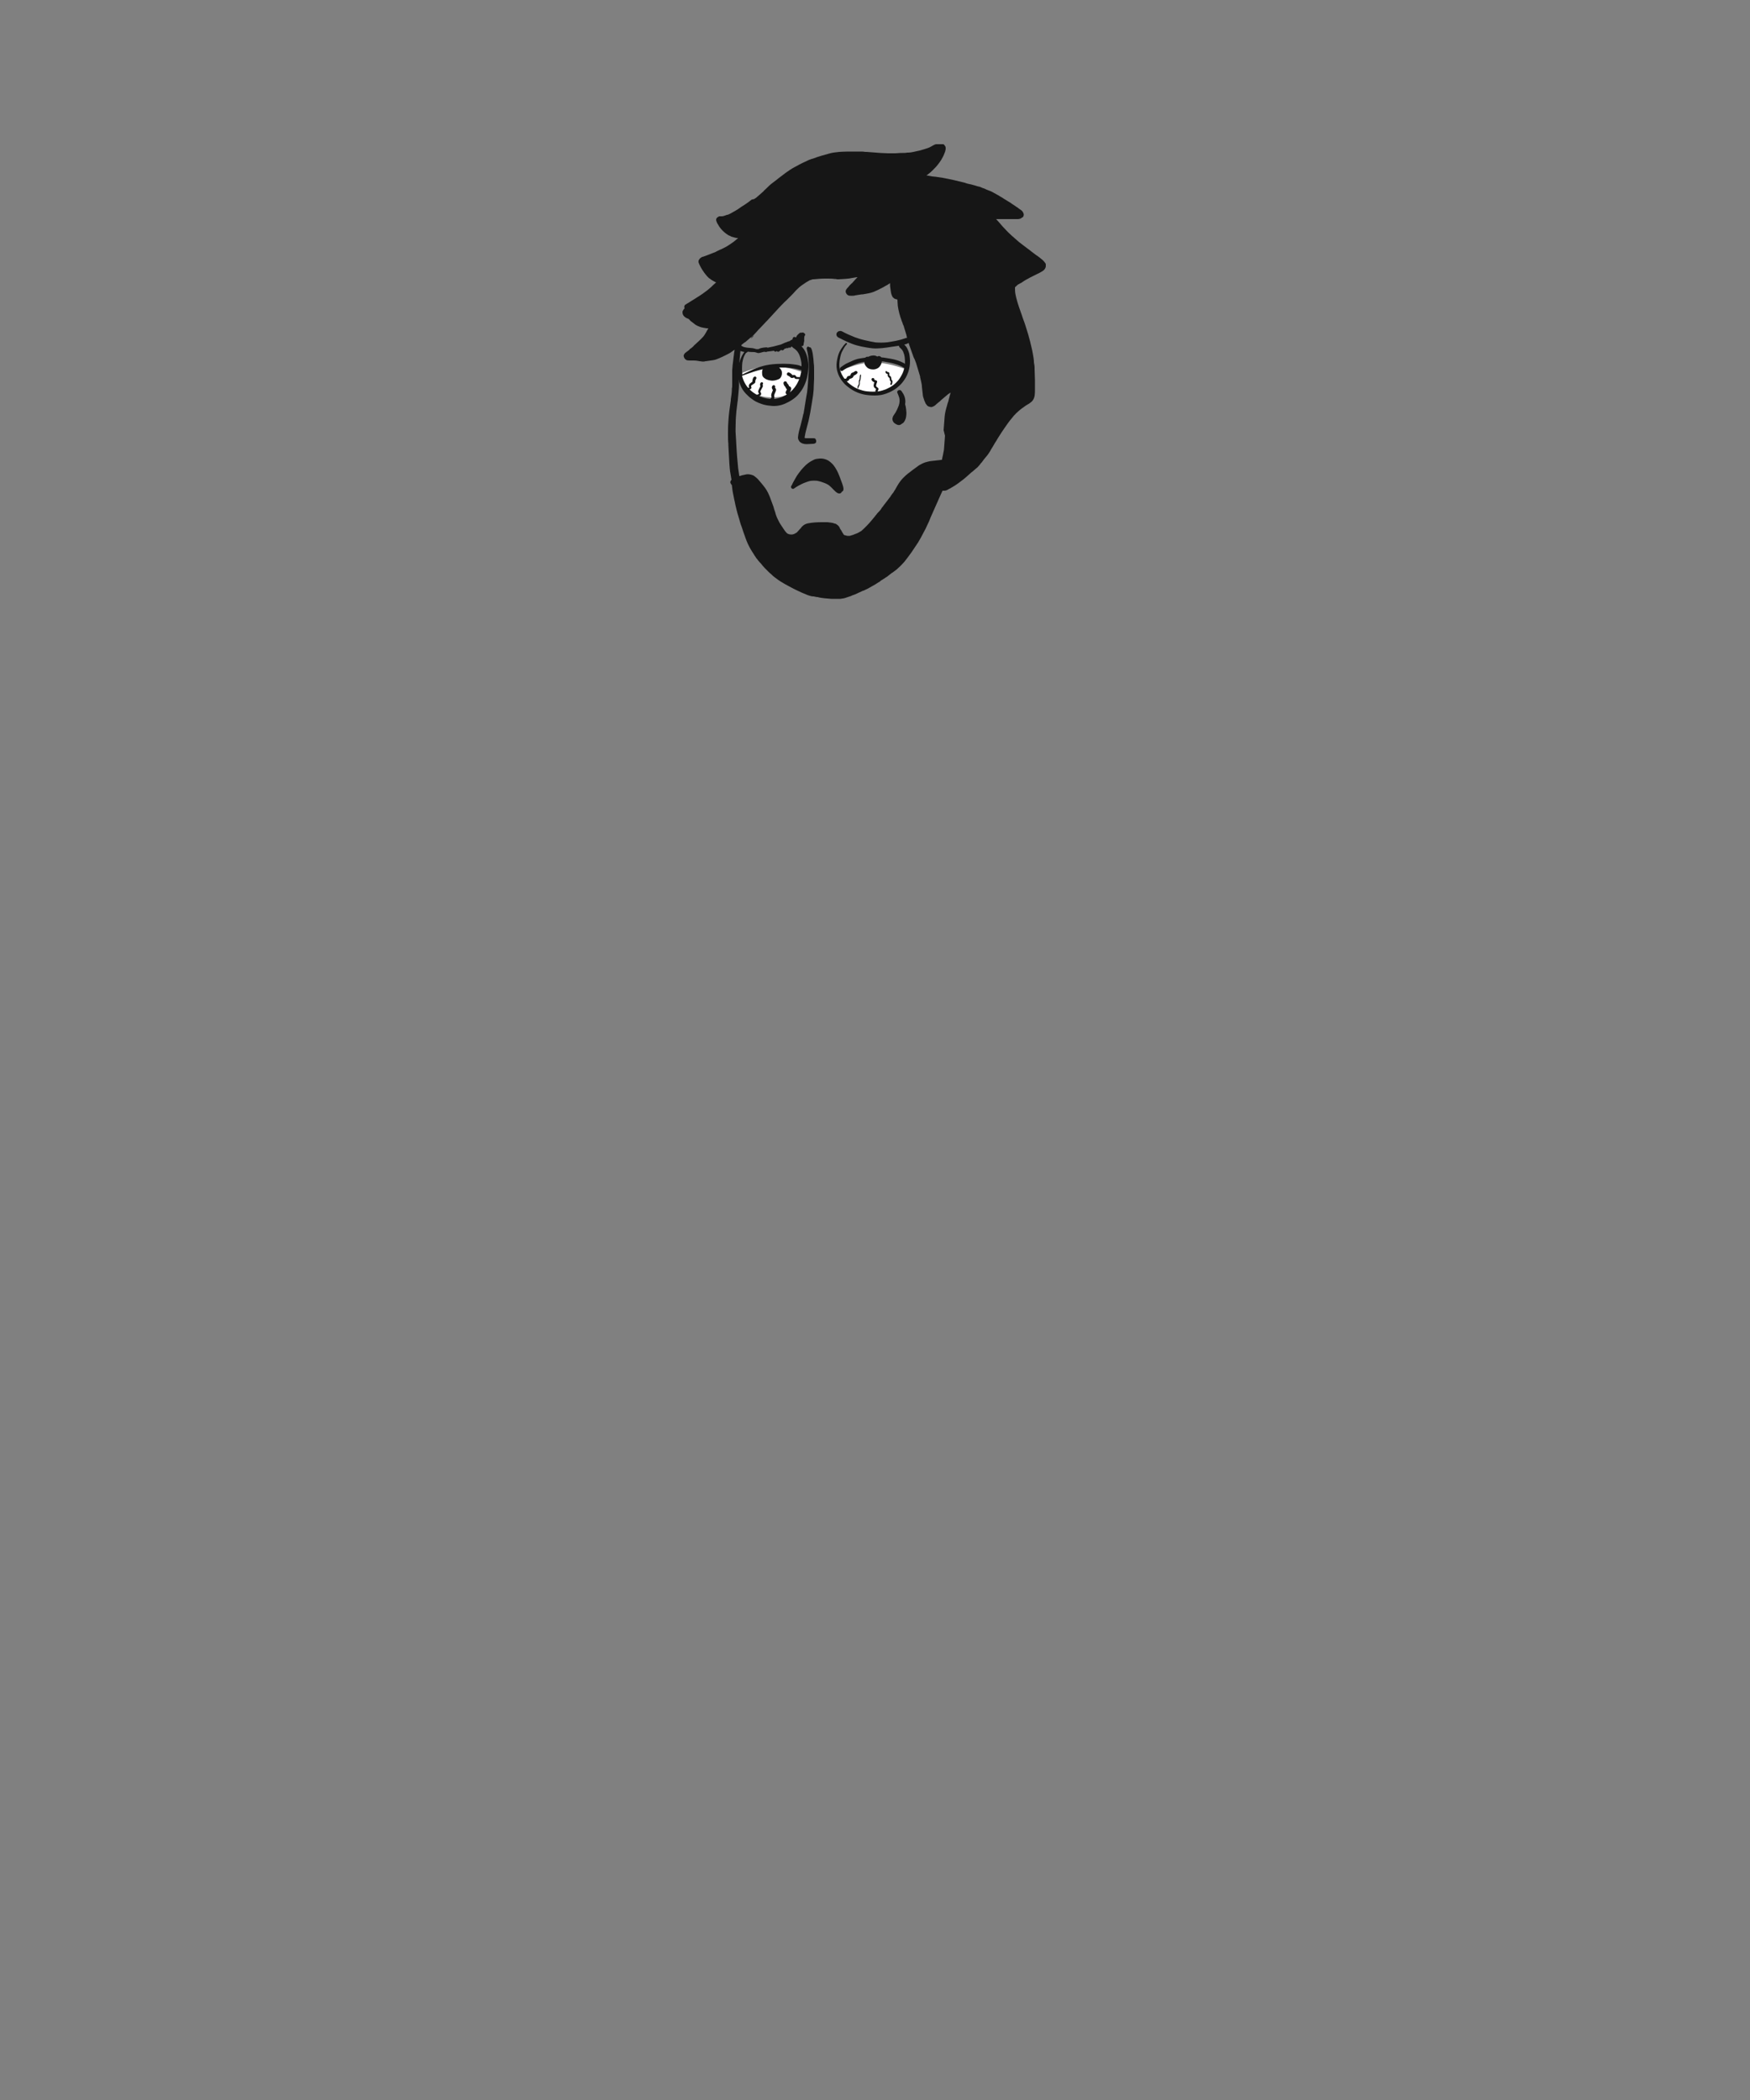 <?xml version="1.0" encoding="UTF-8"?>
<svg width="500px" height="600px" viewBox="0 0 500 600" version="1.1" xmlns="http://www.w3.org/2000/svg" xmlns:xlink="http://www.w3.org/1999/xlink">
    <rect x="0" y="0" width="500" height="600" fill="#808080" stroke="none"/>
    <!-- Generator: Sketch 63.1 (92452) - https://sketch.com -->
    <title>tired</title>
    <desc>Created with Sketch.</desc>
    <g id="tired" stroke="none" stroke-width="1" fill="none" fill-rule="evenodd">
        <g id="Group" transform="translate(195, 41.2)" fill="#161616">
            <path d="M43.8,38.6 L44.6,38.6 C45.9,38.5 47.3,38.5 48.6,38.2 L49.2,38.1 L49.8,38 L50,38 L49.8,38.2 C49.4,38.6 49.1,39 48.7,39.4 C48.6,39.5 48.5,39.7 48.3,39.8 L47.7,40.4 C47.5,40.7 47.2,41 47,41.2 C46.9,41.3 46.9,41.4 46.9,41.4 L46.8,41.5 L46.7,41.6 C46.7,41.7 46.7,41.9 46.6,42 C46.6,42.4 46.9,42.9 47.2,43.1 C47.5,43.3 47.8,43.3 48.1,43.3 L48.6,43.3 C48.8,43.3 49.1,43.3 49.3,43.2 C50,43.1 50.6,43 51.2,42.9 L51.5,42.9 C52.5,42.7 53.6,42.6 54.6,42.2 C55.5,41.8 56.4,41.4 57.3,40.9 L57.8,40.6 C58.4,40.3 58.9,40 59.3,39.7 C59.3,40.2 59.3,40.7 59.4,41.2 C59.5,41.7 59.5,42.3 59.7,42.9 C59.8,43.1 59.8,43.2 59.9,43.4 C60,43.6 60.1,43.8 60.3,43.9 C60.4,44.1 60.8,44.2 61,44.3 C61.1,44.3 61.3,44.3 61.4,44.4 C61.4,44.9 61.5,45.5 61.5,46 L61.5,46.1 C61.7,47.6 62.1,49 62.5,50.1 L62.7,50.7 L62.8,50.9 C62.9,51.2 63,51.6 63.2,51.9 L63.3,52.3 C63.4,52.7 63.6,53.2 63.7,53.6 C63.8,53.9 63.9,54.3 64,54.6 L64,54.7 C64.2,55.6 64.5,56.5 64.8,57.4 C65.2,58.6 65.6,59.6 65.9,60.5 C66,60.8 66.1,61.1 66.3,61.4 C66.6,62.1 66.8,62.7 67,63.4 L67.9,66.4 L67.9,66.6 C68,67 68.1,67.5 68.2,67.9 C68.3,68.4 68.4,68.8 68.4,69.3 L68.7,72 C68.8,72.3 68.9,72.7 69,72.9 L69,73 C69.1,73.2 69.2,73.5 69.3,73.7 C69.4,74 69.5,74.2 69.7,74.4 C69.9,74.7 70.1,74.9 70.5,75 C70.6,75 70.8,75.1 71,75.1 C71.2,75.1 71.3,75.1 71.5,75 C71.6,74.9 71.8,74.9 71.9,74.8 C72,74.7 72.1,74.7 72.2,74.6 L72.5,74.3 C72.7,74.2 72.8,74 73,73.9 L73.1,73.8 L73.5,73.5 L73.9,73.1 C74.5,72.6 75.2,72 75.8,71.5 C76.1,71.3 76.3,71.1 76.6,71 C76.5,71.5 76.3,71.9 76.2,72.5 C76.1,72.7 76.1,73 76,73.2 L76,73.3 L75.7,74.2 L75.6,74.6 C75.3,75.6 75,76.7 74.9,77.8 L74.6,81.7 L75,83.3 C74.9,84.2 74.9,85.1 74.8,85.9 C74.8,86.4 74.7,86.9 74.7,87.3 C74.5,88.4 74.3,89.4 74.1,90.2 L74,90.2 L73.9,90.2 C73.6,90.2 73.3,90.3 73.1,90.3 L73,90.3 C72.7,90.3 72.5,90.4 72.2,90.4 C71.5,90.5 70.8,90.5 70.1,90.7 C69.6,90.8 69,91 68.4,91.3 C68,91.5 67.6,91.7 67.1,92.1 C66.1,92.8 65.2,93.5 64.3,94.2 C63.9,94.5 63.5,94.9 63.2,95.2 C62.9,95.5 62.6,95.8 62.3,96.2 C61.9,96.7 61.6,97.2 61.2,97.9 C61,98.2 60.9,98.5 60.7,98.8 L60.6,98.9 C60.4,99.2 60.3,99.5 60.1,99.7 C60,99.8 59.9,99.9 59.8,100.1 C59.6,100.3 59.5,100.5 59.4,100.7 C59.1,101.1 58.7,101.6 58.4,102 C58.1,102.4 57.7,102.9 57.4,103.3 C57.3,103.5 57.2,103.6 57,103.8 C56.9,104 56.8,104.1 56.7,104.3 C56.5,104.6 56.2,104.9 56,105.1 C55.8,105.3 55.6,105.5 55.4,105.8 C55.3,106 55.1,106.1 55,106.3 C54.7,106.7 54.4,107 54.1,107.4 C53.1,108.6 52.1,109.6 51.1,110.5 C50.7,110.7 50.3,111 49.8,111.2 C49.5,111.3 49.3,111.4 49,111.5 L48.8,111.6 C48.5,111.7 48.1,111.8 47.8,111.9 L47.1,111.9 C46.8,111.8 46.6,111.8 46.3,111.7 C46.2,111.7 46.2,111.6 46.1,111.6 C45.9,111.3 45.8,111.1 45.6,110.8 C45.5,110.7 45.5,110.5 45.4,110.4 C45.2,110.1 45,109.9 44.9,109.6 L44.9,109.5 C44.8,109.4 44.7,109.3 44.7,109.2 L44.4,108.9 C44.3,108.8 44.1,108.7 44,108.6 C43.9,108.5 43.7,108.4 43.5,108.4 C42.8,108.1 42.1,108.1 41.4,108 L39.7,108 C38.3,108 37.1,108.1 36,108.3 C35.3,108.4 34.7,108.7 34.2,109.2 C34.1,109.3 33.9,109.5 33.8,109.7 L33.7,109.8 L33.6,109.9 C33.3,110.2 33,110.6 32.7,110.9 C32.4,111.1 32.1,111.3 31.8,111.4 C31.7,111.4 31.5,111.5 31.4,111.5 L30.8,111.5 C30.6,111.5 30.3,111.4 30.1,111.3 C30,111.3 30,111.2 29.9,111.2 C29.7,111 29.4,110.7 29.2,110.4 C28.9,109.9 28.5,109.4 28.2,108.9 L28,108.6 C27.6,108 27.3,107.3 27,106.7 C26.8,106.2 26.6,105.7 26.5,105.2 C26.3,104.6 26.1,104.1 26,103.6 C25.7,102.7 25.3,101.8 25,100.9 L24.8,100.4 C24.6,99.9 24.3,99.3 24,98.8 C23.7,98.3 23.3,97.8 22.9,97.3 C22.6,96.9 22.2,96.5 21.8,96 C21.5,95.6 21,95.2 20.5,94.8 C20.2,94.6 19.9,94.5 19.5,94.4 C19.3,94.4 19.1,94.3 18.9,94.3 L18.4,94.3 C18,94.4 17.5,94.5 17,94.6 C16.7,94.7 16.5,94.8 16.2,94.8 L16.2,94.6 C16.1,93.9 16,93.3 15.9,92.6 C15.7,90.5 15.5,88.4 15.4,86.2 C15.3,85 15.3,83.8 15.2,82.8 C15.1,81.8 15.2,80.7 15.2,79.7 C15.2,78.6 15.3,77.4 15.4,76.3 C15.5,75.5 15.6,74.6 15.7,73.8 L15.8,73.1 L16.1,69.8 C16.2,68.7 16.1,67.6 16.1,66.6 C16.1,65.5 16.1,64.2 16.2,62.9 C16.3,61.5 16.5,60 16.6,58.5 C16.7,58.1 16.7,57.7 16.9,57.3 C17.3,57 17.6,56.7 18,56.5 C18.5,56.1 19,55.6 19.5,55.2 L19.6,55.2 C20.1,54.8 20.5,54.3 20.9,53.9 L21,53.8 C21.3,53.5 21.5,53.2 21.8,52.9 L22.2,52.5 C22.8,51.9 23.3,51.3 23.9,50.7 L24.2,50.4 C25.3,49.2 26.5,47.9 27.7,46.6 C28.4,45.9 29,45.2 29.7,44.6 L30.7,43.6 C31.3,43 31.9,42.4 32.4,41.8 C33,41.2 33.6,40.6 34.4,40.1 C35.1,39.6 35.7,39.2 36.3,38.9 L37.2,38.6 L37.5,38.6 C38.5,38.5 39.6,38.4 40.6,38.4 L41.4,38.4 C42.1,38.4 42.8,38.4 43.4,38.5 L44.3,38.5 C43.7,38.6 43.7,38.6 43.8,38.6 M72.7,4.54747351e-13 L72.4,4.54747351e-13 C72.1,0.1 71.8,0.2 71.5,0.4 C71.2,0.6 70.9,0.7 70.6,0.9 C69.7,1.3 68.7,1.5 67.8,1.8 C67.2,1.9 66.6,2.1 66,2.2 C65.5,2.3 65,2.4 64.6,2.4 L64.2,2.4 C63.8,2.5 63.3,2.5 62.8,2.5 L62.3,2.5 C61.8,2.5 61.3,2.6 60.8,2.6 L58.7,2.6 C57.9,2.6 57.2,2.5 56.5,2.5 C55.3,2.4 54,2.3 52.6,2.2 L52.2,2.2 C51.7,2.1 51.2,2.1 50.7,2.1 L48.7,2.1 C47.6,2.1 46.2,2.1 44.8,2.2 C43.8,2.3 42.8,2.4 41.8,2.7 L39.7,3.3 C39.3,3.4 38.8,3.6 38.4,3.7 L37.9,3.9 C37.7,4 37.5,4 37.3,4.1 L37,4.2 L36.9,4.2 C36.6,4.3 36.4,4.4 36.1,4.5 C35.5,4.8 34.8,5.1 34.2,5.4 C33.6,5.7 33,6 32.5,6.3 L32.3,6.4 C31.3,6.9 30.3,7.6 29.3,8.3 L29.2,8.4 C28.7,8.8 28.1,9.2 27.6,9.6 C27.1,10 26.5,10.5 25.8,11 C25.1,11.5 24.5,12.1 24,12.6 L23.9,12.7 C23.6,13 23.3,13.2 23.1,13.5 C22.5,14 22,14.5 21.5,14.9 C21.2,15.2 20.8,15.5 20.4,15.7 L19.8,15.8 C18.8,16.6 17.8,17.3 16.8,17.9 C16.5,18.1 16.1,18.4 15.8,18.6 C15.6,18.7 15.5,18.8 15.3,18.9 C15.1,19 15,19.1 14.8,19.2 L14.6,19.3 C14.2,19.5 13.8,19.8 13.3,20 C13.1,20.1 12.9,20.2 12.6,20.2 L12.4,20.3 C11.9,20.5 11.5,20.6 11.2,20.6 L10.7,20.6 L10.6,20.6 C10.5,20.6 10.4,20.6 10.3,20.7 C9.9,20.9 9.6,21.2 9.6,21.6 C9.6,21.8 9.7,22 9.8,22.3 C9.9,22.5 10,22.8 10.2,23 C10.4,23.5 10.8,23.9 11,24.2 C11.6,24.9 12.3,25.5 13.1,26 C13.3,26.1 13.6,26.2 13.8,26.3 L13.9,26.4 C14.3,26.5 14.6,26.6 15,26.7 C15.3,26.8 15.6,26.8 15.9,26.8 C15.4,27.2 15,27.6 14.6,27.9 C13.7,28.5 12.8,29.2 11.7,29.7 C11.3,29.9 10.9,30.1 10.6,30.2 L10,30.5 C9.7,30.6 9.5,30.8 9.2,30.9 L8.9,31 C8.1,31.3 7.2,31.7 6.3,32 C6.2,32 6.2,32 6.1,32.1 L6,32.1 C5.8,32.2 5.5,32.2 5.3,32.4 C5.1,32.5 4.9,32.7 4.8,32.9 C4.7,33 4.7,33.1 4.6,33.2 L4.6,33.3 C4.6,33.5 4.5,33.6 4.6,33.8 C4.8,34.4 5.1,34.9 5.3,35.3 C5.5,35.7 5.8,36.1 6,36.4 C6.3,36.9 6.7,37.3 7,37.7 L7.6,38.3 L7.8,38.4 C8,38.6 8.3,38.8 8.5,38.9 C8.8,39.1 9.2,39.3 9.6,39.5 C9.3,39.8 9,40 8.7,40.3 L8.3,40.7 C7.7,41.2 7.2,41.7 6.6,42.1 C6.1,42.5 5.5,42.9 4.9,43.3 L4.1,43.8 L3.8,44 C2.8,44.6 1.9,45.2 0.9,45.8 C0.5,46 0.4,46.5 0.6,46.9 L0.5,47 C0.3,47.2 0.2,47.4 0.1,47.6 C0,47.7 0,47.9 0,48.1 C0,48.5 0.2,49 0.6,49.3 C0.8,49.5 1,49.6 1.2,49.7 C1.4,49.8 1.5,49.8 1.7,49.9 C1.8,50 2,50.1 2.1,50.3 C2.3,50.5 2.5,50.7 2.7,50.8 C3,51 3.3,51.3 3.6,51.5 C4,51.8 4.5,52 5,52.2 C5.6,52.4 6.3,52.5 6.9,52.6 L7.4,52.6 C7.3,52.8 7.2,52.9 7.1,53.1 C6.7,53.8 6.4,54.4 6,54.9 C5.2,55.8 4.3,56.6 3.3,57.5 C3,57.9 2.5,58.3 2,58.6 L2,58.7 L1.5,59.1 L1.2,59.3 C1.1,59.4 1,59.5 0.8,59.6 C0.7,59.7 0.6,59.8 0.5,60 C0.3,60.2 0.3,60.5 0.4,60.8 C0.5,61.1 0.7,61.4 1,61.6 C1.3,61.8 1.7,61.8 2,61.8 L3.2,61.8 C3.8,61.8 4.4,61.9 4.9,62 C5.2,62 5.5,62.1 5.7,62.1 L5.8,62.1 C6.1,62.1 6.3,62.1 6.6,62 L6.7,62 C7.4,61.9 8,61.8 8.8,61.7 C9.4,61.6 9.9,61.4 10.6,61.1 C11.3,60.8 11.9,60.5 12.5,60.2 C13.1,59.9 13.7,59.6 14.2,59.2 C14.4,59 14.7,58.9 14.9,58.7 C14.8,59.1 14.8,59.5 14.7,60 L14.7,60.1 L14.6,60.8 L14.5,61.7 C14.4,62.2 14.4,62.8 14.3,63.3 L14.3,63.4 C14.3,63.8 14.2,64.2 14.2,64.6 L14.2,68.7 C14.2,69.1 14.2,69.5 14.1,69.8 L14.1,70.4 C14.1,70.8 14,71.2 14,71.5 C13.9,72 13.9,72.4 13.8,72.9 L13.8,73.2 C13.5,75.2 13.2,77.3 13.1,79.3 L13.1,79.4 C13,80.5 13,81.7 13,82.8 C13,83.7 13,84.7 13.1,85.6 L13.1,86 C13.2,87.5 13.3,89.4 13.4,91.4 C13.5,92.3 13.5,93.2 13.7,94.1 L14,95.9 L13.8,96.1 C13.7,96.3 13.6,96.6 13.7,96.8 C13.8,97 13.9,97.2 14.1,97.4 C14.2,98.3 14.3,99.2 14.5,100.1 L14.8,101.6 C14.8,101.7 14.9,101.9 14.9,102 C15,102.3 15,102.7 15.1,103 C15.4,104.2 15.6,105.2 15.9,106.1 C16,106.4 16.1,106.7 16.2,107.1 C16.4,107.8 16.6,108.6 16.9,109.3 C17.2,110.2 17.5,111.2 18,112.5 C18.4,113.7 18.9,114.7 19.4,115.6 C19.7,116.1 20,116.6 20.4,117.2 C20.6,117.6 20.9,117.9 21.1,118.3 L21.3,118.5 C21.5,118.8 21.8,119.2 22.1,119.5 L22.4,119.8 C22.7,120.2 23.1,120.7 23.5,121.1 L24.8,122.4 C25.2,122.7 25.6,123.1 25.9,123.4 C26.5,123.9 27,124.2 27.5,124.6 C27.9,124.9 28.3,125.1 28.8,125.4 L29.3,125.7 C30.1,126.1 30.9,126.6 31.7,127 C32.8,127.5 33.9,128.1 35,128.5 C35.4,128.7 35.9,128.9 36.3,129 C36.6,129.1 37,129.2 37.3,129.2 L37.5,129.2 C37.9,129.3 38.3,129.4 38.7,129.4 L39,129.5 C40,129.7 41.1,129.8 42.5,129.9 L45.1,129.9 C45.6,129.8 46.1,129.8 46.6,129.6 L47.5,129.3 C47.7,129.2 47.9,129.2 48.1,129.1 C48.2,129.1 48.3,129 48.3,129 C48.7,128.8 49.2,128.7 49.6,128.5 C49.7,128.4 49.9,128.4 50,128.3 C50.4,128.1 50.7,128 51.1,127.8 L51.5,127.6 L51.6,127.6 C52,127.4 52.5,127.2 52.9,127 C53.4,126.7 54,126.4 54.5,126.1 C54.9,125.9 55.2,125.7 55.5,125.5 L55.8,125.3 C56.2,125.1 56.5,124.9 56.8,124.6 L57,124.5 L57.3,124.3 C57.7,124.1 58,123.8 58.4,123.6 C58.8,123.3 59.3,122.9 59.8,122.5 C59.9,122.5 59.9,122.4 60,122.4 C60.1,122.3 60.3,122.2 60.4,122.1 L60.8,121.8 L61.2,121.5 C62.1,120.7 62.8,120 63.4,119.3 C64.1,118.4 64.8,117.5 65.5,116.5 C66.2,115.4 66.8,114.6 67.3,113.8 C67.9,112.8 68.4,111.9 68.9,110.9 C69.3,110.2 69.6,109.6 69.9,108.9 C70.3,108.1 70.7,107.2 70.9,106.6 L72.1,103.9 L73.3,101.2 C73.4,100.9 73.6,100.6 73.7,100.3 C73.9,99.9 74.1,99.4 74.3,99 L74.8,99 C75.1,99 75.5,98.9 75.8,98.7 C76,98.6 76.1,98.5 76.3,98.4 L76.4,98.4 L76.7,98.2 C77.8,97.6 78.8,96.9 79.8,96.1 C80.4,95.7 80.9,95.2 81.5,94.7 C81.8,94.4 82.2,94.1 82.5,93.8 L82.9,93.5 C83.5,93 83.9,92.6 84.3,92.3 C84.7,91.9 85,91.5 85.3,91.1 L85.5,90.9 C85.9,90.3 86.4,89.7 87,89 C87.3,88.6 87.6,88.2 87.9,87.7 L88.1,87.3 C88.5,86.7 88.9,86 89.3,85.3 C89.6,84.9 89.8,84.5 90.1,84 C90.7,83 91.4,82 92,81.1 C92.7,80.1 93.3,79.2 94,78.4 C94.8,77.3 95.8,76.4 96.8,75.6 C97.2,75.3 97.7,75 98.2,74.6 C98.4,74.5 98.6,74.4 98.7,74.3 L98.9,74.2 C99.5,73.8 100,73.4 100.2,73 C100.7,72.2 100.7,71.1 100.7,70.1 L100.7,67.4 C100.7,66.4 100.6,65.3 100.6,64.3 L100.6,64 C100.6,63.4 100.5,62.8 100.4,62.3 L100.4,61.9 C100.4,61.6 100.3,61.3 100.3,61.1 L100.2,60.5 L100.1,59.9 C99.9,58.6 99.5,57.3 99.3,56.3 C99,55.1 98.6,53.7 98.1,52.2 C97.8,51.1 97.3,50 96.9,48.7 C96.6,47.9 96.4,47.3 96.2,46.7 C96,46.1 95.8,45.5 95.6,44.8 C95.4,44.1 95.2,43.3 95.1,42.7 C95,42.1 95,41.5 95,41 C95,40.9 95,40.8 95.1,40.8 C95.1,40.8 95.1,40.7 95.2,40.7 C95.4,40.5 95.7,40.2 96,40 L96.1,40 C96.2,39.9 96.4,39.8 96.6,39.7 L96.8,39.6 L97.7,39 C97.9,38.9 98,38.8 98.2,38.7 C98.3,38.7 98.3,38.6 98.4,38.6 L98.6,38.5 C98.8,38.4 99.1,38.2 99.3,38.1 L101.1,37.2 L101.3,37.1 C101.8,36.9 102.3,36.6 102.8,36.3 C103.1,36.1 103.4,35.9 103.6,35.5 C103.7,35.3 103.8,35.1 103.8,34.9 L103.8,34.3 C103.8,34.2 103.7,34 103.6,33.9 C103.5,33.8 103.4,33.6 103.3,33.5 L102.9,33.1 C102.3,32.6 101.7,32.1 101.2,31.8 C100.7,31.4 100.1,31 99.6,30.6 L99.5,30.5 L98.3,29.6 C97.6,29.1 96.9,28.5 96.2,28 C94.7,26.7 93.4,25.6 92.3,24.4 C91.7,23.8 91.1,23.1 90.6,22.5 C90.3,22.2 90,21.8 89.7,21.5 L89.6,21.4 L95.9,21.4 C96.1,21.4 96.5,21.3 96.7,21.2 C96.8,21.1 96.9,21 97.1,20.9 L97.2,20.9 C97.4,20.7 97.5,20.4 97.5,20.1 C97.5,19.8 97.3,19.5 97.2,19.3 C97,19 96.7,18.8 96.4,18.6 C96.3,18.5 96.2,18.5 96.1,18.4 C95.9,18.2 95.6,18 95.4,17.9 C94.9,17.5 94.3,17.2 93.8,16.8 C93.2,16.4 92.6,16.1 92,15.7 L91.7,15.5 C91.3,15.2 90.8,15 90.4,14.7 C90.1,14.5 89.8,14.4 89.5,14.2 C89.2,14 88.9,13.9 88.6,13.7 L88,13.4 C87.9,13.4 87.8,13.3 87.7,13.3 L87.2,13.1 L86.7,12.9 C86.4,12.7 86,12.6 85.7,12.5 L85.5,12.4 C85.1,12.2 84.7,12.1 84.2,12 C83.7,11.8 83.1,11.7 82.5,11.5 L82,11.4 C81.5,11.3 81.1,11.2 80.6,11 C78.7,10.5 76.5,10 74.3,9.6 C73.6,9.5 72.9,9.4 72.3,9.3 C72,9.3 71.6,9.2 71.3,9.2 C70.8,9.1 70.2,9 69.7,8.9 C70,8.7 70.2,8.6 70.4,8.4 C71.2,7.8 71.8,7.1 72.4,6.5 C73.1,5.7 73.8,4.8 74.3,3.8 C74.6,3.3 74.8,2.7 75,2.2 C75.1,2 75.1,1.7 75.2,1.4 C75.2,1 75.2,0.7 75,0.5 C74.9,0.4 74.9,0.3 74.8,0.2 C74.7,0.1 74.6,4.54747351e-13 74.4,4.54747351e-13 L72.7,4.54747351e-13" id="Fill-12"></path>
            <path d="M20.3,54.7 C20.1,54.8 20,55 19.8,55.2 C19.7,55.3 19.6,55.4 19.5,55.6 C19.7,55.4 20,55.2 20.2,54.9 L20.3,54.8 C20.2,54.8 20.3,54.8 20.3,54.7 C20.4,54.7 20.5,54.6 20.5,54.5 C20.4,54.6 20.4,54.7 20.3,54.7" id="Fill-17"></path>
            <path d="M75.3,55.7 C75,55.8 74.6,55.8 74.3,56 C74.1,56.1 73.8,56.3 73.6,56.4 C73,56.8 72.4,57.2 71.9,57.6 C71.2,58.1 70.7,58.8 70.3,59.5 C70,60 69.7,60.5 69.7,61 L69.7,61.3 C69.8,61.5 69.9,61.7 70,61.8 C70.2,62 70.4,62.2 70.7,62.2 C71.1,62.3 71.6,62.4 72,62.4 C72.8,62.4 73.5,62.3 74.3,62.2 C75,62.1 75.6,62 76.3,61.9 C77.9,61.7 79.4,61.6 81,61.6 C81.6,61.6 82.2,61.1 82.2,60.4 C82.2,59.8 81.7,59.2 81,59.2 C79.8,59.2 78.5,59.3 77.3,59.4 C76,59.5 74.6,59.8 73.3,60 C73.1,60 72.8,60 72.6,60.1 C72.9,59.7 73.3,59.4 73.6,59.1 L74.5,58.5 C74.7,58.3 75,58.2 75.2,58.1 C75.4,58 75.6,58 75.8,58 C76.1,58 76.4,57.7 76.5,57.5 C76.7,57.2 76.7,56.9 76.6,56.6 C76.5,56.3 76.3,56.1 76.1,55.9 C75.9,55.8 75.7,55.7 75.5,55.7 L75.3,55.7" id="Fill-21"></path>
            <path d="M35.9,57.8 C35.6,57.9 35.4,58.2 35.5,58.5 C35.7,59.2 35.8,59.9 35.9,60.5 C36,61.5 36.1,62.4 36.1,63.4 C36.1,64.2 36.1,65 36,65.8 C35.9,67.5 35.8,69.2 35.6,70.9 C35.5,71.3 35.5,71.6 35.4,72 C35.3,72.4 35.3,72.8 35.2,73.2 C35.1,74 34.9,74.9 34.8,75.7 C34.7,76.1 34.7,76.5 34.6,76.9 C34.4,77.4 34.4,77.8 34.3,78.1 L33.7,80.5 C33.4,81.5 33.1,82.6 33,83.7 L33,83.9 C33,84.3 33.2,84.6 33.4,84.9 C33.9,85.5 34.7,85.7 35.5,85.7 C36.1,85.7 36.8,85.6 37.4,85.6 C37.6,85.6 37.8,85.5 38,85.4 C38.2,85.2 38.2,85 38.2,84.8 C38.2,84.6 38.1,84.4 38,84.2 C37.8,84 37.6,84 37.4,84 L35.2,84 C35.1,84 35,84 34.9,83.9 L34.9,83.7 C35,83.3 35,83 35.1,82.6 L35.4,81.4 C35.6,80.6 35.8,79.9 36,79.1 C36.2,78.3 36.3,77.5 36.5,76.7 C36.6,75.9 36.8,75.1 36.9,74.3 C37,73.5 37.2,72.6 37.3,71.8 C37.4,70.9 37.5,70.1 37.5,69.2 C37.5,68.5 37.6,67.7 37.6,67 L37.6,65.8 L37.6,64.5 C37.6,63.9 37.6,63.2 37.5,62.6 C37.5,62.2 37.4,61.8 37.4,61.3 C37.3,60.8 37.3,60.3 37.2,59.8 C37.1,59.3 37,58.8 36.8,58.4 C36.7,58.1 36.5,58 36.2,58 C36,57.8 35.9,57.8 35.9,57.8" id="Fill-43"></path>
        </g>
        <g id="sad" transform="translate(195, 36)">
            <g id="Group-11" transform="translate(29, 39)"></g>
            <g id="Group-53">
                <g id="Group-14">
                    <g id="Fill-12-Clipped"></g>
                </g>
            </g>
        </g>
        <path d="M210.976,106.993 C214.547,105.433 217.622,104.624 220.2,104.563 C222.778,104.502 226.037,105.163 229.976,106.545 C228.807,111.08 225.826,113.416 221.033,113.553 C216.24,113.69 212.888,111.503 210.976,106.993 Z" id="Path-9" fill="#FFFEFF"></path>
        <path d="M239.976,105.993 C243.547,104.433 246.622,103.624 249.2,103.563 C251.778,103.502 255.037,104.163 258.976,105.545 C257.807,110.08 254.826,112.416 250.033,112.553 C245.24,112.69 241.888,110.503 239.976,105.993 Z" id="Path-9" fill="#FFFEFF"></path>
        <path d="M239.122,95.051 C238.82,95.524 239.006,96.133 239.513,96.414 C239.959,96.659 240.418,96.88 240.88,97.101 C241.265,97.286 241.646,97.476 242.037,97.651 C242.903,98.037 243.792,98.399 244.712,98.659 C245.658,98.924 246.613,99.119 247.587,99.28 C248.138,99.37 248.687,99.456 249.244,99.514 C249.723,99.565 250.202,99.565 250.684,99.551 C251.611,99.525 252.541,99.425 253.457,99.29 C253.884,99.227 254.31,99.151 254.738,99.091 C255.203,99.025 255.668,98.964 256.132,98.893 C256.573,98.826 257.013,98.744 257.454,98.672 C257.91,98.597 258.353,98.467 258.794,98.337 C259,98.276 259.21,98.206 259.396,98.102 C259.494,98.047 259.589,97.979 259.67,97.9 C259.795,97.78 259.866,97.655 259.935,97.501 C260.043,97.254 259.927,96.926 259.73,96.746 C259.564,96.596 259.337,96.519 259.105,96.522 C258.891,96.525 258.708,96.608 258.52,96.687 C256.911,97.269 255.194,97.546 253.493,97.805 C252.381,97.911 251.261,97.92 250.146,97.828 C249.667,97.76 249.196,97.664 248.722,97.567 C248.197,97.457 247.669,97.349 247.147,97.223 C246.599,97.091 246.049,96.962 245.516,96.785 C245.083,96.64 244.651,96.503 244.223,96.348 C242.988,95.857 241.764,95.328 240.612,94.694 C240.445,94.602 240.259,94.559 240.074,94.559 C239.695,94.559 239.321,94.74 239.122,95.051" id="Fill-19" fill="#161616"></path>
        <path d="M244.819,110.825 C244.858,110.84 244.897,110.856 244.935,110.872 C244.967,110.885 245,110.898 245.033,110.911 C244.961,110.882 244.89,110.854 244.819,110.825 L244.819,110.825 Z M239.83,102.825 C239.827,102.848 239.823,102.872 239.819,102.895 L239.83,102.825 Z M241.847,98.825 C241.839,98.837 241.829,98.848 241.819,98.859 C241.829,98.848 241.838,98.837 241.847,98.825 L241.847,98.825 Z M241.61,98.065 C241.232,98.449 240.9,98.865 240.598,99.308 C240.332,99.699 240.062,100.096 239.86,100.522 C239.44,101.42 239.227,102.388 239.083,103.357 C239.012,103.836 238.98,104.328 239.014,104.81 C239.031,105.07 239.067,105.33 239.111,105.586 C239.15,105.818 239.204,106.05 239.278,106.273 C239.431,106.742 239.591,107.214 239.826,107.65 C239.945,107.87 240.075,108.082 240.205,108.294 C240.358,108.544 240.535,108.77 240.717,109 C240.691,108.968 240.667,108.938 240.642,108.907 C240.961,109.308 241.278,109.714 241.673,110.049 C241.875,110.219 242.08,110.384 242.29,110.545 C242.523,110.722 242.752,110.91 242.993,111.076 C243.202,111.218 243.422,111.347 243.638,111.479 C243.862,111.616 244.092,111.742 244.332,111.855 C244.577,111.97 244.829,112.096 245.086,112.188 C245.365,112.289 245.644,112.385 245.927,112.476 C246.158,112.552 246.394,112.621 246.632,112.673 C246.909,112.735 247.182,112.783 247.462,112.826 C247.742,112.872 248.03,112.897 248.314,112.925 C248.582,112.949 248.852,112.979 249.121,112.986 C249.41,112.994 249.7,112.999 249.989,113 C250.25,113 250.511,112.982 250.772,112.967 C251.081,112.948 251.386,112.904 251.692,112.861 C251.825,112.841 251.959,112.803 252.091,112.776 C252.22,112.747 252.348,112.71 252.475,112.676 C252.709,112.613 252.944,112.545 253.171,112.463 C253.487,112.351 253.793,112.223 254.102,112.09 C254.334,111.991 254.559,111.872 254.782,111.755 C255.007,111.638 255.233,111.516 255.443,111.378 C255.571,111.293 255.698,111.21 255.827,111.126 C255.948,111.046 256.062,110.953 256.179,110.867 C256.411,110.696 256.628,110.51 256.84,110.317 C257.032,110.142 257.229,109.965 257.401,109.771 C257.496,109.665 257.59,109.558 257.684,109.451 C257.81,109.309 257.924,109.15 258.042,109.001 C258.341,108.621 258.608,108.208 258.842,107.787 C258.964,107.569 259.068,107.341 259.175,107.115 C259.297,106.86 259.402,106.593 259.491,106.325 C259.672,105.777 259.825,105.219 259.902,104.646 C259.937,104.387 259.964,104.131 259.985,103.87 C260.005,103.621 259.999,103.37 259.999,103.119 C260.001,102.665 259.957,102.205 259.895,101.755 C259.872,101.588 259.853,101.421 259.819,101.255 C259.793,101.127 259.762,101 259.731,100.872 C259.68,100.665 259.604,100.457 259.526,100.257 C259.422,99.992 259.308,99.732 259.177,99.479 C259.051,99.24 258.872,99.014 258.698,98.806 C258.561,98.645 258.416,98.485 258.246,98.354 C258.176,98.299 258.107,98.24 258.028,98.195 C257.888,98.116 257.768,98.094 257.61,98.082 C257.397,98.065 257.156,98.173 257.013,98.338 C256.891,98.444 256.83,98.632 256.83,98.783 C256.83,98.94 256.9,99.123 257.022,99.243 C257.1,99.332 257.196,99.41 257.287,99.49 C257.437,99.623 257.574,99.762 257.702,99.913 C257.771,100.01 257.843,100.109 257.901,100.214 C257.958,100.321 258.012,100.427 258.064,100.535 C258.153,100.759 258.234,100.983 258.306,101.212 C258.378,101.44 258.424,101.678 258.461,101.914 C258.513,102.323 258.558,102.735 258.56,103.147 C258.563,103.394 258.568,103.642 258.551,103.89 C258.537,104.1 258.518,104.309 258.494,104.519 C258.427,104.877 258.35,105.229 258.254,105.581 C258.165,105.903 258.053,106.216 257.929,106.526 C257.766,106.878 257.598,107.225 257.396,107.559 C257.281,107.747 257.17,107.937 257.044,108.118 C256.927,108.288 256.806,108.453 256.681,108.618 C256.587,108.732 256.493,108.846 256.391,108.953 C256.248,109.105 256.106,109.253 255.956,109.397 C255.81,109.536 255.659,109.67 255.506,109.805 C255.396,109.903 255.276,109.992 255.158,110.082 C254.831,110.306 254.503,110.521 254.154,110.714 C253.813,110.901 253.464,111.066 253.11,111.227 C252.795,111.345 252.479,111.456 252.155,111.549 C251.956,111.606 251.758,111.66 251.557,111.708 C251.38,111.748 251.203,111.779 251.025,111.81 C250.48,111.874 249.934,111.906 249.384,111.906 C249.084,111.907 248.785,111.9 248.486,111.879 C248.191,111.859 247.899,111.831 247.604,111.802 C247.612,111.803 247.619,111.804 247.626,111.805 C247.478,111.786 247.329,111.768 247.182,111.74 C246.961,111.697 246.745,111.651 246.528,111.594 C246.13,111.49 245.74,111.362 245.352,111.226 C245.359,111.229 245.366,111.232 245.373,111.235 C245.323,111.215 245.273,111.194 245.224,111.174 C244.863,111.026 244.509,110.868 244.175,110.667 C243.988,110.555 243.801,110.441 243.612,110.332 C243.445,110.234 243.289,110.107 243.135,109.989 C243.154,110.004 243.174,110.018 243.193,110.032 C242.809,109.745 242.42,109.46 242.078,109.124 C241.777,108.827 241.509,108.501 241.244,108.172 C240.939,107.749 240.649,107.301 240.432,106.828 C240.296,106.507 240.163,106.186 240.055,105.853 C239.949,105.527 239.888,105.186 239.839,104.846 C239.775,104.209 239.818,103.571 239.901,102.937 C239.961,102.547 240.043,102.163 240.128,101.778 C240.218,101.383 240.346,100.996 240.503,100.621 C240.637,100.336 240.785,100.059 240.944,99.784 C241.111,99.492 241.27,99.198 241.465,98.923 C241.616,98.737 241.769,98.556 241.937,98.382 C242.023,98.293 242.029,98.153 241.937,98.065 C241.893,98.022 241.832,98 241.771,98 C241.712,98 241.652,98.021 241.61,98.065 L241.61,98.065 Z" id="Fill-31" fill="#161616"></path>
        <path d="M247.885,102.8 C247.887,102.8 247.889,102.799 247.89,102.799 C247.87,102.802 247.849,102.806 247.829,102.809 C247.848,102.806 247.867,102.803 247.885,102.8 M247.848,102.799 C247.842,102.8 247.835,102.801 247.829,102.802 C247.835,102.801 247.842,102.8 247.848,102.799 M248.905,102.036 C248.41,102.066 247.916,102.091 247.424,102.157 C246.949,102.22 246.474,102.296 246.001,102.369 C245.712,102.413 245.426,102.458 245.14,102.523 C244.905,102.576 244.675,102.651 244.445,102.729 C243.981,102.883 243.522,103.079 243.076,103.296 C242.596,103.527 242.104,103.721 241.632,103.976 C241.41,104.095 241.199,104.246 240.986,104.386 C240.737,104.552 240.492,104.725 240.247,104.903 C240.014,105.069 239.927,105.428 240.068,105.709 C240.203,105.982 240.52,106.087 240.753,105.919 C241.171,105.62 241.592,105.337 242.033,105.089 C242.074,105.069 242.115,105.048 242.156,105.028 L242.032,105.09 C242.474,104.884 242.928,104.716 243.371,104.51 C243.82,104.301 244.279,104.111 244.74,103.938 C244.976,103.849 245.211,103.762 245.452,103.695 C245.692,103.629 245.933,103.572 246.178,103.525 C246.642,103.434 247.107,103.344 247.574,103.269 C248.42,103.154 249.278,103.102 250.128,103.102 C250.523,103.102 250.919,103.151 251.311,103.181 C251.705,103.212 252.098,103.238 252.489,103.291 C252.926,103.364 253.36,103.449 253.796,103.525 C254.266,103.607 254.733,103.701 255.197,103.828 C255.638,103.952 256.076,104.083 256.511,104.235 C256.894,104.369 257.271,104.544 257.641,104.726 L257.633,104.722 C257.782,104.797 257.927,104.887 258.072,104.972 C258.292,105.103 258.559,105.258 258.784,105.094 C258.906,105.017 259.001,104.854 258.998,104.692 C259.012,104.515 258.947,104.345 258.837,104.221 C258.806,104.187 258.773,104.154 258.739,104.121 C258.635,104.02 258.528,103.927 258.413,103.846 C258.237,103.718 258.039,103.635 257.848,103.544 C257.643,103.447 257.436,103.357 257.229,103.27 C256.354,102.901 255.437,102.674 254.521,102.502 C254.107,102.424 253.689,102.362 253.273,102.297 C252.788,102.216 252.307,102.14 251.818,102.107 C251.342,102.075 250.866,102.047 250.392,102.015 C250.221,102.004 250.051,102 249.879,102 C249.554,102 249.228,102.016 248.905,102.036" id="Fill-33" fill="#161616"></path>
        <path d="M248.999,101.616 C248.687,101.681 248.376,101.772 248.097,101.933 C247.988,101.927 247.879,101.923 247.771,101.927 C247.709,101.93 247.645,101.939 247.587,101.953 C247.492,101.974 247.423,102.032 247.35,102.095 C247.284,102.152 247.245,102.249 247.204,102.328 C247.139,102.453 247.087,102.59 247.052,102.728 C246.979,103.011 246.965,103.304 246.984,103.595 C246.991,103.709 246.998,103.825 247.021,103.937 C247.036,104.013 247.08,104.105 247.109,104.171 C247.139,104.238 247.178,104.301 247.215,104.362 C247.401,104.66 247.654,104.932 247.928,105.142 C248.05,105.235 248.202,105.3 248.34,105.358 C248.472,105.414 248.602,105.452 248.74,105.484 C248.886,105.517 249.039,105.532 249.189,105.546 C249.289,105.556 249.391,105.562 249.491,105.557 C249.598,105.553 249.705,105.546 249.812,105.535 C250.014,105.514 250.195,105.463 250.383,105.386 C250.535,105.325 250.692,105.264 250.832,105.175 C250.982,105.081 251.118,104.95 251.247,104.825 C251.428,104.646 251.555,104.412 251.685,104.19 C251.807,103.978 251.853,103.745 251.909,103.511 C251.954,103.322 251.989,103.117 251.972,102.922 C251.96,102.774 251.939,102.608 251.907,102.46 C251.885,102.357 251.842,102.26 251.8,102.164 C251.741,102.032 251.616,101.902 251.497,101.832 C251.32,101.728 251.133,101.704 250.951,101.751 C250.935,101.754 250.919,101.757 250.904,101.76 C250.799,101.792 250.773,101.823 250.698,101.859 C250.683,101.866 250.668,101.875 250.653,101.884 C250.624,101.866 250.595,101.848 250.566,101.83 C250.261,101.637 249.9,101.559 249.542,101.559 C249.358,101.559 249.174,101.58 248.999,101.616" id="Fill-35" fill="#161616"></path>
        <path d="M241.8,107.815 C241.816,107.817 241.832,107.82 241.849,107.821 C241.832,107.82 241.816,107.818 241.8,107.815 M242.816,106.815 C242.81,106.822 242.806,106.828 242.8,106.835 C242.805,106.828 242.81,106.821 242.816,106.815 M243.811,106.815 C243.807,106.824 243.803,106.832 243.8,106.841 C243.803,106.832 243.807,106.824 243.811,106.815 M243.818,105.815 C243.812,105.82 243.806,105.824 243.8,105.828 C243.806,105.824 243.812,105.82 243.818,105.815 M244.215,106.122 C244.212,106.126 244.208,106.129 244.205,106.133 C244.038,106.243 243.864,106.352 243.682,106.439 C243.578,106.467 243.471,106.482 243.379,106.537 C243.258,106.609 243.172,106.708 243.114,106.829 C243.05,106.966 243,107.108 242.942,107.248 C242.936,107.258 242.93,107.267 242.924,107.276 C242.922,107.278 242.921,107.279 242.92,107.281 C242.888,107.298 242.856,107.315 242.822,107.33 C242.73,107.364 242.636,107.395 242.538,107.416 C242.441,107.438 242.316,107.439 242.233,107.498 C242.148,107.557 242.084,107.601 242.026,107.687 C241.926,107.839 241.874,108.013 241.776,108.165 C241.774,108.166 241.771,108.168 241.769,108.169 C241.738,108.178 241.708,108.185 241.677,108.192 C241.64,108.194 241.604,108.194 241.567,108.192 C241.563,108.192 241.558,108.191 241.553,108.19 C241.322,108.142 241.08,108.252 241.015,108.471 C240.954,108.675 241.088,108.92 241.322,108.968 C241.719,109.05 242.142,108.978 242.439,108.708 C242.578,108.583 242.645,108.41 242.735,108.253 C242.752,108.251 242.769,108.248 242.785,108.246 C242.867,108.231 242.945,108.209 243.022,108.181 C243.128,108.142 243.233,108.105 243.338,108.061 C243.537,107.978 243.683,107.822 243.792,107.651 C243.848,107.566 243.883,107.464 243.923,107.369 C243.933,107.349 243.942,107.329 243.953,107.309 C244.055,107.275 244.154,107.233 244.249,107.181 C244.338,107.133 244.421,107.074 244.504,107.019 C244.669,106.909 244.828,106.797 244.937,106.636 C245.046,106.475 245.008,106.255 244.865,106.122 C244.776,106.041 244.657,106 244.538,106 C244.42,106 244.302,106.041 244.215,106.122" id="Fill-37" fill="#161616"></path>
        <path d="M244.909,108.814 C244.909,108.82 244.908,108.826 244.908,108.832 C244.908,108.826 244.909,108.82 244.909,108.814 L244.909,108.814 Z M245.909,108.814 C245.908,108.815 245.908,108.815 245.908,108.817 C245.908,108.815 245.908,108.815 245.908,108.814 L245.909,108.814 Z M245.83,107.01 C245.753,107.054 245.725,107.189 245.703,107.327 C245.687,107.421 245.677,107.519 245.665,107.616 C245.654,107.715 245.644,107.815 245.634,107.916 C245.623,108.027 245.618,108.139 245.602,108.248 C245.58,108.335 245.556,108.418 245.529,108.498 C245.506,108.548 245.482,108.597 245.457,108.642 C245.463,108.632 245.469,108.623 245.475,108.614 C245.436,108.673 245.403,108.733 245.392,108.836 C245.384,108.908 245.388,108.975 245.392,109.046 C245.402,109.227 245.405,109.412 245.401,109.593 C245.398,109.623 245.394,109.651 245.389,109.679 C245.38,109.715 245.37,109.748 245.359,109.781 C245.302,109.915 245.237,110.034 245.171,110.151 C245.143,110.2 245.115,110.247 245.089,110.302 C245.065,110.356 245.042,110.414 245.023,110.475 C245.003,110.536 244.997,110.616 245.001,110.687 C245.005,110.757 245.015,110.816 245.032,110.877 C245.065,110.996 245.144,111.034 245.2,110.967 C245.252,110.906 245.271,110.784 245.255,110.674 C245.379,110.402 245.553,110.212 245.626,109.856 C245.669,109.645 245.658,109.414 245.654,109.192 C245.653,109.135 245.65,109.08 245.649,109.023 C245.655,109.013 245.662,109.002 245.668,108.991 C245.7,108.937 245.728,108.872 245.753,108.805 C245.785,108.719 245.811,108.629 245.836,108.535 C245.88,108.369 245.889,108.186 245.909,108.007 C245.924,107.875 245.94,107.744 245.96,107.616 C245.969,107.558 245.979,107.5 245.987,107.442 C246.003,107.337 246.008,107.234 245.98,107.134 C245.958,107.05 245.911,107 245.865,107 C245.853,107 245.841,107.003 245.83,107.01 L245.83,107.01 Z" id="Fill-39" fill="#161616"></path>
        <path d="M249.8,109.832 C249.797,109.847 249.794,109.863 249.791,109.878 C249.794,109.863 249.797,109.847 249.8,109.832 M249.791,107.832 C249.797,107.844 249.803,107.856 249.809,107.868 C249.803,107.856 249.797,107.844 249.791,107.832 M249.793,107.832 L249.791,107.839 C249.791,107.839 249.791,107.838 249.791,107.838 C249.791,107.836 249.792,107.834 249.793,107.832 M249.162,108.086 C249.129,108.116 249.098,108.149 249.069,108.181 C249.03,108.225 248.997,108.332 249,108.383 C249.009,108.459 249.023,108.526 249.056,108.596 C249.087,108.663 249.126,108.729 249.169,108.792 C249.259,108.924 249.402,109.029 249.559,109.108 C249.637,109.148 249.723,109.176 249.811,109.201 C249.798,109.25 249.785,109.299 249.771,109.347 C249.703,109.592 249.631,109.835 249.609,110.085 C249.598,110.214 249.626,110.35 249.662,110.475 C249.703,110.617 249.811,110.739 249.923,110.852 C249.989,110.917 250.079,110.968 250.16,111.022 C250.217,111.06 250.27,111.104 250.32,111.149 C250.267,111.321 250.183,111.492 250.108,111.657 C250.046,111.796 250.176,111.953 250.343,111.99 C250.531,112.032 250.696,111.94 250.758,111.801 C250.845,111.61 250.941,111.413 250.99,111.213 C251.07,110.873 250.662,110.695 250.417,110.478 C250.393,110.449 250.372,110.419 250.351,110.387 C250.336,110.348 250.324,110.31 250.316,110.27 C250.309,110.194 250.309,110.118 250.317,110.041 C250.366,109.803 250.451,109.57 250.534,109.338 C250.547,109.3 250.56,109.263 250.573,109.225 C250.588,109.195 250.6,109.165 250.606,109.134 C250.619,109.081 250.627,108.994 250.602,108.942 C250.586,108.91 250.57,108.877 250.552,108.844 C250.508,108.783 250.441,108.75 250.373,108.709 C250.356,108.702 250.34,108.697 250.323,108.691 C250.27,108.671 250.214,108.654 250.158,108.637 C250.115,108.624 250.072,108.612 250.029,108.599 C249.995,108.585 249.964,108.571 249.933,108.556 C249.916,108.544 249.901,108.531 249.886,108.518 C249.858,108.484 249.834,108.449 249.812,108.412 C249.8,108.388 249.789,108.364 249.78,108.34 C249.808,108.225 249.725,108.097 249.601,108.04 C249.547,108.014 249.48,108 249.413,108 C249.318,108 249.223,108.027 249.162,108.086" id="Fill-41" fill="#161616"></path>
        <path d="M254.858,108.826 L254.858,108.826 C254.859,108.828 254.86,108.831 254.86,108.833 C254.86,108.831 254.859,108.828 254.858,108.826 L254.858,108.826 Z M254.858,108.826 C254.863,108.833 254.868,108.841 254.872,108.849 C254.868,108.841 254.863,108.834 254.858,108.826 L254.858,108.826 Z M254.858,107.826 C254.865,107.836 254.872,107.846 254.878,107.857 C254.871,107.847 254.864,107.837 254.858,107.826 L254.858,107.826 Z M254.858,107.826 C254.859,107.841 254.861,107.856 254.862,107.871 C254.861,107.856 254.859,107.841 254.858,107.826 L254.858,107.826 Z M253.858,106.826 C253.864,106.832 253.871,106.838 253.877,106.844 C253.87,106.838 253.864,106.832 253.858,106.826 L253.858,106.826 Z M253.858,105.826 C253.863,105.835 253.868,105.843 253.873,105.851 C253.868,105.843 253.863,105.835 253.858,105.827 L253.858,105.826 Z M253.009,106.18 C252.997,106.272 252.994,106.353 253.021,106.441 C253.057,106.567 253.14,106.646 253.229,106.718 C253.3,106.777 253.391,106.807 253.474,106.827 C253.528,106.84 253.581,106.848 253.634,106.859 C253.624,106.969 253.618,107.075 253.626,107.184 C253.637,107.362 253.676,107.528 253.772,107.666 C253.814,107.726 253.862,107.771 253.915,107.816 C253.969,107.861 254.03,107.896 254.086,107.94 C254.107,107.964 254.126,107.988 254.144,108.013 C254.15,108.023 254.156,108.035 254.161,108.045 C254.199,108.182 254.208,108.33 254.225,108.473 C254.242,108.618 254.278,108.749 254.353,108.865 C254.404,108.947 254.473,109.012 254.545,109.065 C254.547,109.077 254.549,109.087 254.551,109.099 C254.551,109.113 254.551,109.128 254.55,109.142 C254.534,109.225 254.512,109.305 254.487,109.384 C254.462,109.454 254.435,109.523 254.407,109.592 C254.352,109.724 254.377,109.885 254.487,109.964 C254.586,110.036 254.735,109.998 254.79,109.866 C254.893,109.619 254.993,109.358 255,109.076 C255.002,109.024 254.99,108.97 254.983,108.92 C254.975,108.868 254.957,108.799 254.936,108.755 C254.915,108.717 254.894,108.683 254.87,108.651 C254.842,108.614 254.801,108.588 254.764,108.561 C254.75,108.546 254.737,108.531 254.723,108.515 C254.721,108.51 254.718,108.504 254.715,108.498 C254.7,108.44 254.691,108.38 254.684,108.319 C254.67,108.173 254.656,108.026 254.625,107.883 C254.595,107.751 254.522,107.639 254.448,107.538 C254.363,107.425 254.243,107.368 254.138,107.288 C254.133,107.283 254.129,107.277 254.124,107.271 C254.121,107.264 254.117,107.256 254.114,107.25 C254.106,107.217 254.099,107.186 254.094,107.153 C254.085,107.009 254.099,106.868 254.111,106.725 C254.125,106.551 254.017,106.406 253.889,106.35 C253.789,106.305 253.68,106.292 253.574,106.277 C253.536,106.267 253.499,106.257 253.463,106.242 C253.441,106.228 253.419,106.214 253.398,106.198 C253.382,106.108 253.331,106.033 253.256,106.008 C253.24,106.003 253.223,106 253.206,106 C253.118,106 253.023,106.069 253.009,106.18 L253.009,106.18 Z" id="Fill-43" fill="#161616"></path>
        <path d="M220.686,108.76 C221.205,108.76 221.77,108.634 222.365,108.385 C222.476,108.338 222.567,108.3 222.655,108.247 C222.747,108.195 222.839,108.106 222.925,108.018 C223.061,107.874 223.178,107.672 223.27,107.417 C223.439,106.962 223.468,106.49 223.354,106.09 C223.254,105.732 223.003,105.365 222.61,105 L222.68,105.006 L222.791,105.009 L223.124,105.008 C223.623,105.008 224.067,105.017 224.48,105.035 C224.976,105.055 225.503,105.097 226.092,105.165 L226.239,105.185 C226.742,105.255 227.262,105.327 227.762,105.455 C227.833,105.474 227.903,105.495 227.973,105.515 L228.078,105.545 C228.224,105.589 228.37,105.632 228.518,105.665 L228.6,105.682 L228.694,105.703 L228.806,105.728 C228.87,105.744 228.935,105.752 229,105.759 L228.991,105.791 C228.914,106.233 228.831,106.692 228.707,107.171 C228.654,107.373 228.596,107.569 228.534,107.764 L228.313,107.749 L228.252,107.746 C228.023,107.736 227.787,107.725 227.557,107.698 L227.541,107.656 C227.514,107.593 227.492,107.539 227.461,107.488 C227.406,107.393 227.303,107.298 227.148,107.198 C227.073,107.15 226.974,107.125 226.853,107.125 C226.801,107.125 226.749,107.131 226.701,107.137 C226.613,107.15 226.527,107.167 226.439,107.185 L226.299,107.025 C226.216,106.922 226.118,106.838 226.042,106.777 C225.955,106.707 225.859,106.634 225.753,106.573 C225.66,106.518 225.556,106.477 225.465,106.441 L225.416,106.423 C225.381,106.408 225.343,106.401 225.299,106.401 C225.219,106.401 225.126,106.427 225.051,106.471 C224.945,106.533 224.865,106.636 224.833,106.756 C224.799,106.88 224.817,107.014 224.881,107.124 C224.939,107.226 225.025,107.294 225.163,107.343 L225.243,107.373 C225.356,107.427 225.467,107.493 225.591,107.578 C225.649,107.629 225.708,107.683 225.767,107.738 C225.823,107.791 225.876,107.842 225.941,107.888 C226.005,107.932 226.071,107.958 226.139,107.982 C226.159,107.986 226.178,107.989 226.196,107.991 C226.225,108 226.256,108.005 226.289,108.005 C226.312,108.005 226.335,108.002 226.358,107.996 C226.434,107.988 226.497,107.974 226.574,107.948 C226.701,107.907 226.787,107.879 226.874,107.857 L226.934,107.896 C226.985,107.975 227.034,108.049 227.094,108.117 C227.183,108.219 227.315,108.253 227.411,108.265 C227.489,108.272 227.566,108.274 227.643,108.276 L227.69,108.278 L227.774,108.279 C227.906,108.283 228.036,108.288 228.167,108.293 L228.361,108.3 C228.318,108.389 228.29,108.459 228.262,108.529 L228.245,108.571 L228.217,108.643 L228.164,108.762 C228.11,108.883 228.057,109.003 227.998,109.117 C227.973,109.164 227.95,109.211 227.926,109.258 L227.909,109.293 C227.846,109.424 227.781,109.556 227.706,109.678 C227.669,109.739 227.632,109.8 227.595,109.863 C227.522,109.987 227.449,110.11 227.368,110.226 L227.185,110.482 L227.094,110.61 L226.992,110.752 C226.591,111.259 226.188,111.678 225.761,112.035 L225.675,112.099 L225.729,112.003 C225.812,111.842 225.886,111.681 225.946,111.526 C226.013,111.36 226.067,111.21 226.069,111.058 C226.069,110.819 225.946,110.595 225.748,110.474 C225.686,110.437 225.621,110.407 225.555,110.377 L225.444,110.326 C225.397,110.193 225.357,110.088 225.311,109.984 C225.271,109.896 225.194,109.814 225.127,109.742 L225.078,109.69 L225.02,109.632 L224.964,109.574 C224.948,109.545 224.931,109.513 224.915,109.481 C224.878,109.387 224.838,109.296 224.79,109.207 C224.71,109.053 224.537,108.953 224.348,108.953 C224.307,108.953 224.262,108.96 224.217,108.972 C224.092,109.005 223.981,109.091 223.913,109.207 C223.849,109.318 223.834,109.44 223.862,109.601 C223.887,109.743 223.937,109.889 224.02,110.064 C224.093,110.221 224.216,110.353 224.324,110.469 L224.384,110.533 C224.398,110.558 224.413,110.586 224.427,110.616 L224.45,110.669 L224.465,110.721 C224.488,110.78 224.51,110.838 224.536,110.885 C224.581,110.97 224.639,111.042 224.694,111.11 C224.729,111.151 224.78,111.19 224.85,111.229 C224.771,111.383 224.691,111.546 224.611,111.708 L224.532,111.87 C224.454,112.027 224.436,112.168 224.475,112.311 C224.512,112.454 224.607,112.578 224.736,112.653 C224.763,112.67 224.793,112.684 224.829,112.696 L224.77,112.728 C224.664,112.791 224.563,112.847 224.463,112.902 L224.296,112.996 C224.019,113.155 223.72,113.306 223.382,113.457 C222.779,113.704 222.2,113.868 221.61,113.96 C221.457,113.977 221.303,113.991 221.149,114 C221.168,113.986 221.179,113.966 221.187,113.948 C221.308,113.683 221.256,113.401 221.205,113.128 C221.197,113.04 221.195,112.988 221.198,112.934 C221.222,112.814 221.262,112.687 221.318,112.548 L221.399,112.359 C221.47,112.2 221.539,112.039 221.603,111.876 C221.682,111.678 221.721,111.516 221.733,111.349 C221.734,111.291 221.723,111.222 221.698,111.143 C221.664,111.047 221.632,111.002 221.567,110.918 C221.535,110.878 221.498,110.844 221.462,110.811 C221.449,110.776 221.44,110.744 221.433,110.713 C221.539,110.542 221.515,110.321 221.373,110.177 C221.292,110.096 221.178,110.05 221.061,110.05 C220.947,110.05 220.838,110.096 220.763,110.177 C220.697,110.246 220.641,110.308 220.618,110.36 C220.586,110.43 220.554,110.498 220.534,110.574 C220.498,110.725 220.54,110.878 220.581,110.995 C220.636,111.153 220.694,111.262 220.774,111.363 C220.793,111.387 220.814,111.408 220.835,111.428 C220.793,111.564 220.735,111.705 220.678,111.841 L220.631,111.958 L220.598,112.035 C220.534,112.186 220.472,112.335 220.425,112.49 C220.378,112.638 220.351,112.803 220.348,112.981 C220.346,113.131 220.385,113.278 220.423,113.421 L220.443,113.497 L220.447,113.588 L220.367,113.647 C220.274,113.716 220.211,113.781 220.183,113.889 C220.174,113.919 220.169,113.953 220.167,113.993 L220.009,113.973 L219.592,113.939 L219.267,113.888 L218.994,113.844 C218.855,113.823 218.716,113.787 218.578,113.752 L218.483,113.728 C218.423,113.713 218.363,113.697 218.302,113.685 C218.16,113.651 218.017,113.602 217.879,113.555 C217.788,113.523 217.719,113.499 217.65,113.477 C217.508,113.432 217.368,113.376 217.227,113.321 L217.057,113.255 L216.871,113.173 L216.905,113.165 C216.985,113.134 217.062,113.095 217.132,113.051 C217.213,113.002 217.294,112.933 217.372,112.846 C217.47,112.736 217.509,112.58 217.472,112.44 C217.442,112.327 217.388,112.218 217.34,112.122 L217.323,112.087 L217.274,111.987 C217.26,111.95 217.247,111.914 217.236,111.876 C217.25,111.814 217.27,111.751 217.294,111.687 C217.4,111.449 217.532,111.217 217.659,110.994 L217.678,110.962 L217.703,110.918 C217.756,110.828 217.807,110.736 217.855,110.643 C217.904,110.548 217.956,110.433 217.97,110.298 C217.987,110.142 217.928,110.012 217.883,109.927 L217.888,109.876 L217.897,109.832 C217.979,109.769 218.029,109.667 218.029,109.559 C218.029,109.37 217.873,109.211 217.687,109.211 C217.629,109.211 217.589,109.215 217.547,109.225 C217.481,109.242 217.399,109.29 217.347,109.342 C217.27,109.42 217.215,109.535 217.182,109.686 C217.153,109.828 217.149,109.954 217.169,110.073 C217.18,110.144 217.198,110.196 217.224,110.237 L217.261,110.294 C217.247,110.328 217.235,110.366 217.221,110.405 C217.141,110.589 217.051,110.768 216.961,110.945 L216.909,111.049 C216.834,111.199 216.767,111.352 216.705,111.508 C216.676,111.578 216.659,111.65 216.644,111.726 C216.63,111.804 216.617,111.905 216.641,111.99 C216.675,112.131 216.743,112.263 216.808,112.39 L216.874,112.518 C216.787,112.577 216.72,112.612 216.648,112.645 L216.297,112.792 L216.195,112.834 C216.113,112.782 216.027,112.726 215.941,112.67 C215.668,112.487 215.401,112.296 215.134,112.105 L214.887,111.903 L214.778,111.812 C214.682,111.734 214.591,111.649 214.501,111.562 L214.353,111.422 C214.304,111.377 214.258,111.33 214.212,111.283 L214.185,111.255 L214.24,111.24 L214.296,111.217 C214.469,111.145 214.66,111.064 214.688,110.855 C214.704,110.738 214.692,110.624 214.651,110.507 L214.636,110.467 L214.62,110.426 C214.607,110.389 214.593,110.352 214.582,110.314 C214.601,110.249 214.621,110.215 214.642,110.184 C214.676,110.148 214.71,110.114 214.749,110.082 C214.89,109.977 215.039,109.881 215.188,109.785 L215.238,109.753 C215.359,109.676 215.475,109.604 215.578,109.518 C215.685,109.427 215.761,109.317 215.792,109.208 C215.809,109.15 215.814,109.091 215.818,109.034 L215.813,108.984 C215.809,108.959 215.806,108.935 215.803,108.911 L215.799,108.867 C215.827,108.749 215.862,108.628 215.911,108.5 L215.948,108.423 C215.973,108.374 215.997,108.324 216.021,108.272 C216.139,108.141 216.16,107.943 216.073,107.792 C216.001,107.669 215.865,107.589 215.725,107.589 C215.691,107.589 215.655,107.594 215.621,107.606 C215.486,107.65 215.306,107.744 215.211,107.943 C215.166,108.034 215.125,108.131 215.094,108.227 C215.07,108.306 215.048,108.382 215.03,108.462 C215.011,108.536 214.996,108.611 214.984,108.685 C214.973,108.767 214.965,108.84 214.968,108.922 C214.968,108.957 214.973,108.992 214.98,109.029 C214.93,109.075 214.873,109.12 214.814,109.167 L214.774,109.2 L214.679,109.271 L214.585,109.342 L214.443,109.45 C214.389,109.491 214.336,109.532 214.284,109.575 C214.22,109.627 214.17,109.692 214.12,109.759 C214.043,109.864 213.988,109.969 213.962,110.062 C213.926,110.186 213.923,110.307 213.954,110.468 C213.965,110.521 213.991,110.573 214.016,110.624 L214.041,110.676 L214.063,110.717 C213.98,110.758 213.892,110.799 213.805,110.84 C213.671,110.708 213.533,110.554 213.389,110.372 C213.151,110.051 212.925,109.677 212.676,109.197 C212.582,109.012 212.501,108.823 212.411,108.614 L212.377,108.524 C212.311,108.349 212.245,108.175 212.188,107.997 L212.124,107.787 L212.058,107.575 C212.037,107.507 212.018,107.439 212,107.37 L212.045,107.36 L212.168,107.313 C212.323,107.256 212.477,107.199 212.634,107.144 C212.913,107.043 213.195,106.943 213.476,106.846 L213.594,106.805 L213.731,106.757 C214.262,106.573 214.792,106.389 215.325,106.208 C215.885,106.019 216.474,105.865 216.994,105.728 L217.066,105.709 C217.37,105.63 217.674,105.557 217.979,105.488 C217.928,105.528 217.901,105.561 217.875,105.6 C217.85,105.653 217.828,105.708 217.813,105.765 C217.798,105.808 217.791,105.858 217.784,105.906 L217.772,105.992 C217.755,106.093 217.745,106.194 217.737,106.295 C217.724,106.445 217.73,106.611 217.754,106.817 L217.769,106.929 C217.778,106.999 217.786,107.069 217.796,107.138 C217.811,107.235 217.829,107.306 217.86,107.382 C217.913,107.526 217.991,107.632 218.088,107.755 C218.206,107.9 218.381,108.023 218.52,108.122 L218.568,108.156 C218.701,108.253 218.857,108.339 219.057,108.426 C219.412,108.583 219.825,108.683 220.356,108.743 C220.466,108.755 220.576,108.76 220.686,108.76 M225.672,99.349 C225.792,99.349 225.904,99.304 225.973,99.228 C226.029,99.167 226.076,99.097 226.125,99 C226.165,99.022 226.216,99.035 226.273,99.039 C226.303,99.096 226.348,99.148 226.403,99.195 L226.51,99.285 C226.623,99.38 226.735,99.474 226.86,99.556 L226.982,99.634 L227.104,99.712 C227.36,99.923 227.595,100.152 227.802,100.393 C228.016,100.683 228.203,101.003 228.374,101.37 C228.632,102.014 228.826,102.743 228.95,103.537 C228.987,103.835 229.004,104.134 228.999,104.451 L228.999,104.585 L228.999,104.674 C228.964,104.647 228.931,104.632 228.897,104.618 C228.725,104.544 228.543,104.475 228.34,104.409 C228.118,104.334 227.864,104.276 227.539,104.224 C226.922,104.127 226.258,104.03 225.585,103.983 C225.065,103.948 224.528,103.931 223.942,103.931 C223.85,103.931 223.757,103.931 223.664,103.932 C222.953,103.937 222.401,103.953 221.875,103.983 C220.403,104.067 219.136,104.259 217.999,104.568 C216.755,104.905 215.552,105.351 214.423,105.892 C214.281,105.96 214.138,106.025 213.996,106.091 L213.815,106.174 C213.605,106.271 213.395,106.367 213.185,106.468 L213.11,106.504 C212.909,106.6 212.708,106.697 212.509,106.797 L212.316,106.893 L212.105,107 L212.096,106.872 C212.042,106.33 211.993,105.799 212.001,105.274 C212.011,104.607 212.042,104.068 212.098,103.577 C212.148,103.302 212.214,102.998 212.302,102.65 C212.375,102.364 212.481,102.082 212.584,101.809 C212.753,101.452 212.903,101.165 213.102,100.888 C213.123,100.864 213.147,100.839 213.171,100.816 C213.244,100.769 213.325,100.726 213.418,100.687 C213.503,100.652 213.566,100.577 213.596,100.476 L213.779,100.501 C214.05,100.529 214.314,100.556 214.58,100.567 L214.713,100.571 C215.009,100.582 215.305,100.592 215.6,100.598 C215.782,100.638 215.975,100.683 216.159,100.748 C216.255,100.79 216.343,100.827 216.438,100.846 C216.517,100.863 216.6,100.87 216.685,100.87 C216.834,100.87 216.99,100.847 217.161,100.8 C217.258,100.773 217.358,100.748 217.457,100.724 C217.62,100.684 217.752,100.652 217.884,100.612 C217.969,100.588 218.053,100.562 218.137,100.536 C218.271,100.528 218.406,100.519 218.542,100.509 C218.607,100.553 218.682,100.576 218.756,100.576 C218.849,100.572 218.919,100.562 218.991,100.552 C219.06,100.544 219.112,100.519 219.164,100.493 C219.189,100.481 219.209,100.471 219.229,100.462 L219.335,100.442 C219.869,100.389 220.445,100.326 221.03,100.229 L221.148,100.209 C221.176,100.296 221.238,100.369 221.325,100.418 C221.391,100.456 221.476,100.478 221.56,100.478 C221.641,100.478 221.714,100.457 221.771,100.417 C221.832,100.376 221.891,100.333 221.948,100.29 C221.982,100.354 222.031,100.401 222.095,100.436 C222.163,100.476 222.248,100.498 222.333,100.498 C222.418,100.498 222.497,100.477 222.561,100.436 C222.759,100.313 222.94,100.164 223.114,100.02 L223.185,99.962 C223.26,100.044 223.375,100.091 223.512,100.099 C223.626,100.099 223.708,100.081 223.783,100.037 C223.854,99.998 223.903,99.947 223.941,99.902 L224.06,99.768 L224.232,99.575 C224.272,99.591 224.322,99.599 224.373,99.599 C224.5,99.599 224.615,99.552 224.687,99.471 C224.708,99.448 224.729,99.424 224.748,99.399 C224.815,99.456 224.91,99.488 225.001,99.488 C225.038,99.488 225.077,99.481 225.114,99.469 C225.249,99.426 225.331,99.366 225.389,99.27 C225.414,99.279 225.443,99.291 225.472,99.303 C225.502,99.315 225.531,99.326 225.56,99.334 C225.598,99.343 225.635,99.349 225.672,99.349 M229.326,95 C229.276,95 229.223,95.007 229.168,95.022 C229.12,95.035 229.078,95.052 229.04,95.074 C228.985,95.046 228.916,95.032 228.844,95.032 C228.747,95.032 228.65,95.055 228.564,95.101 C228.443,95.162 228.336,95.25 228.237,95.335 C228.14,95.423 228.046,95.513 227.953,95.605 C227.877,95.682 227.804,95.761 227.733,95.843 C227.681,95.903 227.646,95.949 227.623,96.007 C227.591,96.061 227.575,96.116 227.573,96.175 L227.526,96.224 C227.448,96.308 227.398,96.381 227.368,96.454 L227.326,96.403 C227.234,96.313 227.107,96.261 226.977,96.261 C226.886,96.261 226.803,96.283 226.727,96.328 C226.611,96.395 226.556,96.485 226.5,96.618 C226.455,96.72 226.448,96.834 226.447,96.931 C226.342,96.97 226.256,97.047 226.213,97.139 C226.2,97.133 226.178,97.132 226.163,97.132 C225.967,97.132 225.79,97.256 225.723,97.44 L225.689,97.433 L225.689,97.433 C225.647,97.433 225.606,97.439 225.565,97.45 C225.52,97.462 225.48,97.48 225.444,97.504 C225.333,97.524 225.223,97.546 225.118,97.587 C224.99,97.636 224.823,97.705 224.663,97.79 C224.544,97.807 224.424,97.857 224.309,97.905 L224.187,97.955 C224.022,98.021 223.857,98.095 223.696,98.17 L223.625,98.203 L223.483,98.266 L223.342,98.331 L223.138,98.425 L223.064,98.445 L223.003,98.462 C222.962,98.473 222.921,98.484 222.881,98.495 L222.613,98.563 L222.273,98.652 L222.005,98.721 L221.733,98.792 L221.559,98.837 C221.375,98.885 221.191,98.933 221.009,98.989 L220.465,99.099 C220.161,99.16 219.858,99.222 219.557,99.292 L219.448,99.319 L219.337,99.346 C219.295,99.307 219.237,99.278 219.171,99.26 C219.119,99.245 219.059,99.243 219.003,99.243 L218.957,99.243 L218.914,99.243 C218.663,99.246 218.411,99.28 218.19,99.309 L218.149,99.317 C218.149,99.317 218.114,99.322 218.114,99.322 C217.846,99.36 217.6,99.416 217.412,99.46 C217.27,99.494 217.132,99.548 217.027,99.592 C216.931,99.631 216.819,99.679 216.715,99.74 L216.452,99.745 L216.091,99.753 L215.715,99.645 L215.601,99.612 L215.325,99.534 C215.22,99.505 215.112,99.49 215.005,99.475 L214.9,99.461 C214.709,99.435 214.518,99.419 214.326,99.408 C214.063,99.391 213.802,99.371 213.541,99.342 C213.368,99.316 213.198,99.289 213.026,99.257 C212.811,99.218 212.631,99.18 212.452,99.122 C212.359,99.077 212.268,99.029 212.176,98.981 L212.14,98.962 L212.06,98.921 C211.851,98.811 211.629,98.721 211.46,98.655 C211.258,98.572 211.073,98.507 210.894,98.456 L210.849,98.444 C210.708,98.406 210.565,98.367 210.429,98.317 C210.34,98.277 210.253,98.232 210.166,98.183 L210.09,98.138 C209.96,98.06 209.797,97.963 209.633,97.963 C209.616,97.963 209.6,97.964 209.583,97.966 C209.476,97.966 209.378,97.993 209.288,98.044 C209.159,98.118 209.062,98.242 209.021,98.385 C208.979,98.535 209.001,98.691 209.082,98.824 C209.159,98.991 209.332,99.091 209.485,99.18 C209.559,99.224 209.631,99.266 209.706,99.307 C209.724,99.352 209.755,99.394 209.8,99.439 C209.824,99.467 209.85,99.49 209.881,99.511 C210.145,99.728 210.457,99.864 210.759,99.995 C211.005,100.104 211.265,100.201 211.534,100.284 C211.763,100.356 212.022,100.436 212.284,100.491 C212.426,100.521 212.567,100.551 212.708,100.578 C212.655,100.621 212.624,100.656 212.594,100.692 C212.487,100.816 212.401,100.953 212.325,101.073 L212.288,101.132 C212.149,101.351 212.042,101.54 211.963,101.71 C211.798,102.064 211.651,102.385 211.53,102.724 L211.434,102.987 C211.345,103.224 211.259,103.457 211.201,103.694 C211.131,103.978 211.052,104.309 211.002,104.646 L210.987,104.751 C210.94,105.076 210.891,105.413 210.87,105.746 C210.846,106.109 210.839,106.457 210.848,106.808 C210.866,107.404 210.919,107.921 211.009,108.392 C211.093,108.816 211.231,109.228 211.367,109.61 C211.498,109.976 211.643,110.315 211.799,110.62 C211.921,110.856 212.032,111.069 212.164,111.285 C212.393,111.66 212.693,112.043 213.109,112.492 C213.645,113.068 214.225,113.577 214.833,114.005 L214.868,114.031 C215.244,114.295 215.632,114.567 216.051,114.784 C216.451,114.991 216.889,115.157 217.268,115.296 L217.335,115.321 C217.449,115.364 217.562,115.407 217.679,115.442 C217.738,115.462 217.796,115.481 217.854,115.501 C217.979,115.544 218.106,115.586 218.232,115.615 L218.704,115.724 L218.814,115.749 C218.928,115.776 219.042,115.794 219.156,115.812 L219.199,115.819 L219.303,115.836 C219.736,115.904 220.173,115.944 220.548,115.977 C220.737,115.992 220.93,116 221.125,116 C221.852,116 222.604,115.889 223.359,115.67 C223.996,115.484 224.669,115.19 225.477,114.744 C225.783,114.576 226.08,114.41 226.352,114.215 L226.83,113.874 C227.181,113.624 227.516,113.329 227.857,112.974 C228.095,112.723 228.332,112.441 228.579,112.112 L228.691,111.969 C228.784,111.85 228.862,111.75 228.931,111.642 L229.252,111.151 C229.312,111.06 229.363,110.964 229.415,110.867 C229.457,110.785 229.485,110.733 229.513,110.681 C229.697,110.348 229.854,109.991 229.983,109.687 C230.26,109.035 230.442,108.494 230.556,107.985 C230.637,107.642 230.705,107.313 230.765,106.982 C230.811,106.721 230.846,106.46 230.881,106.197 L230.918,105.928 L230.894,106.026 L230.894,106.025 L230.914,105.928 L230.904,105.964 C230.92,105.865 230.932,105.759 230.942,105.651 C230.996,105.132 231.012,104.614 230.991,104.112 C230.973,103.747 230.913,103.38 230.855,103.025 L230.825,102.838 C230.789,102.615 230.742,102.394 230.686,102.182 C230.577,101.77 230.457,101.333 230.281,100.911 C229.96,100.142 229.558,99.52 229.05,99.008 L228.96,98.917 C228.972,98.914 228.983,98.9 228.994,98.886 C229.028,98.897 229.069,98.903 229.109,98.903 C229.152,98.903 229.197,98.896 229.242,98.883 C229.456,98.827 229.605,98.636 229.612,98.408 C229.615,98.316 229.616,98.226 229.618,98.134 C229.669,98.051 229.689,97.982 229.687,97.888 C229.687,97.85 229.685,97.811 229.683,97.772 L229.68,97.735 C229.725,97.693 229.755,97.636 229.767,97.573 C229.789,97.447 229.781,97.316 229.772,97.19 C229.768,97.118 229.764,97.045 229.765,96.974 C229.767,96.784 229.778,96.594 229.793,96.402 C229.815,96.246 229.839,96.086 229.872,95.933 C230.008,95.894 230.081,95.762 230.055,95.6 C230.048,95.551 230.04,95.5 230.031,95.451 C230.015,95.358 229.926,95.276 229.814,95.249 C229.705,95.094 229.521,95 229.326,95" id="Fill-45" fill="#161616"></path>
        <path d="M234.471,131 C234.342,131 234.212,131.007 234.082,131.02 L233.975,131.031 C233.514,131.076 233.037,131.122 232.613,131.318 C232.31,131.459 232.021,131.617 231.702,131.793 C231.438,131.94 231.196,132.115 230.93,132.312 C230.645,132.52 230.405,132.718 230.198,132.915 C229.732,133.36 229.299,133.823 228.874,134.328 C228.626,134.624 228.392,134.943 228.166,135.252 L228.094,135.35 C227.986,135.496 227.879,135.642 227.779,135.796 C227.655,135.989 227.535,136.183 227.42,136.383 L227.297,136.599 C227.147,136.861 226.998,137.122 226.852,137.386 L226.75,137.568 C226.676,137.696 226.603,137.826 226.539,137.959 L226.472,138.098 C226.383,138.285 226.294,138.47 226.21,138.658 C225.991,138.859 225.938,139.151 226.076,139.39 C226.173,139.561 226.373,139.676 226.573,139.676 C226.671,139.676 226.764,139.648 226.842,139.595 L227.058,139.446 C227.216,139.336 227.373,139.226 227.535,139.122 C227.734,138.994 227.956,138.865 228.234,138.715 C228.668,138.478 229.098,138.264 229.548,138.063 C229.831,137.952 230.116,137.844 230.4,137.739 C230.76,137.607 231.148,137.473 231.538,137.399 C231.913,137.353 232.289,137.33 232.655,137.33 C232.918,137.33 233.18,137.342 233.437,137.366 C234.171,137.501 234.947,137.74 235.879,138.119 C236.292,138.305 236.613,138.485 236.887,138.684 C237.285,139.012 237.68,139.393 238.13,139.884 C238.327,140.101 238.538,140.305 238.758,140.49 C239.076,140.755 239.395,140.993 239.807,141 L239.808,141 C240.079,141 240.333,140.849 240.466,140.614 C240.485,140.581 240.503,140.543 240.517,140.504 C240.677,140.452 240.819,140.335 240.884,140.202 C241.031,139.903 241.012,139.628 240.969,139.376 C240.94,139.207 240.898,139.042 240.855,138.877 C240.794,138.637 240.713,138.412 240.636,138.195 L240.57,138.011 C240.348,137.382 240.109,136.75 239.904,136.215 C239.791,135.922 239.669,135.609 239.535,135.307 L239.509,135.249 C239.388,134.974 239.263,134.69 239.113,134.425 L239.086,134.377 C238.947,134.132 238.807,133.887 238.661,133.648 C238.513,133.407 238.355,133.178 238.176,132.948 C238.027,132.76 237.895,132.611 237.772,132.493 C237.418,132.156 237.026,131.807 236.567,131.543 C236.229,131.348 235.846,131.202 235.426,131.109 C235.102,131.037 234.781,131 234.471,131" id="Fill-51" fill="#161616"></path>
        <path d="M255.841,117.441 C255.835,117.287 255.831,117.133 255.832,116.979 C255.835,116.799 255.841,116.621 255.853,116.441 L255.865,116.474 C255.855,116.687 255.851,116.884 255.847,117.082 L255.844,117.209 C255.842,117.286 255.842,117.364 255.841,117.441 M257.007,111.441 C256.777,111.441 256.557,111.55 256.434,111.726 C256.294,111.928 256.152,112.145 255.99,112.411 C255.863,112.617 255.745,112.853 255.627,113.135 C255.495,113.453 255.428,113.789 255.379,114.075 C255.322,114.421 255.309,114.742 255.339,115.055 C255.354,115.199 255.372,115.343 255.396,115.487 C255.259,115.99 255.167,116.448 255.118,116.888 C255.083,117.197 255.046,117.563 255.026,117.942 C255.018,118.105 255.031,118.27 255.044,118.429 C255.058,118.602 255.074,118.777 255.101,118.948 L255.118,119.065 C255.14,119.222 255.163,119.385 255.211,119.54 C255.265,119.725 255.331,119.888 255.413,120.04 L255.433,120.079 C255.497,120.198 255.56,120.318 255.628,120.435 C255.742,120.629 255.864,120.769 256.009,120.879 C256.09,120.941 256.184,120.996 256.309,121.051 C256.388,121.143 256.508,121.218 256.603,121.272 C256.745,121.352 256.869,121.401 256.991,121.425 C257.045,121.436 257.101,121.441 257.162,121.441 C257.252,121.441 257.341,121.43 257.429,121.416 C257.582,121.392 257.735,121.319 257.867,121.253 C257.936,121.22 258.001,121.181 258.066,121.143 L258.109,121.118 C258.374,120.965 258.579,120.82 258.723,120.613 C258.787,120.519 258.836,120.409 258.883,120.302 L258.904,120.254 C258.922,120.216 258.939,120.178 258.955,120.139 C258.993,120.057 259.003,119.963 259.013,119.872 L259.018,119.827 C259.045,119.57 258.969,119.321 258.889,119.088 C258.838,118.939 258.754,118.782 258.642,118.622 C258.462,118.369 258.275,118.108 258.113,117.83 C257.953,117.554 257.812,117.269 257.706,117.052 C257.647,116.921 257.591,116.791 257.539,116.659 C257.501,116.567 257.461,116.476 257.421,116.386 C257.381,116.295 257.341,116.205 257.304,116.113 C257.187,115.828 257.095,115.504 257.017,115.094 C257.003,114.967 256.991,114.84 256.982,114.714 C256.973,114.609 256.967,114.506 256.969,114.401 C256.969,114.253 256.986,114.107 257.011,113.932 C257.109,113.411 257.324,112.902 257.532,112.41 L257.632,112.174 C257.663,112.071 257.663,111.968 257.632,111.866 C257.587,111.722 257.477,111.595 257.331,111.52 C257.232,111.468 257.12,111.441 257.007,111.441" id="Fill-53" fill="#161616" transform="translate(257, 116) scale(-1, 1) translate(-257, -116) "></path>
    </g>
</svg>